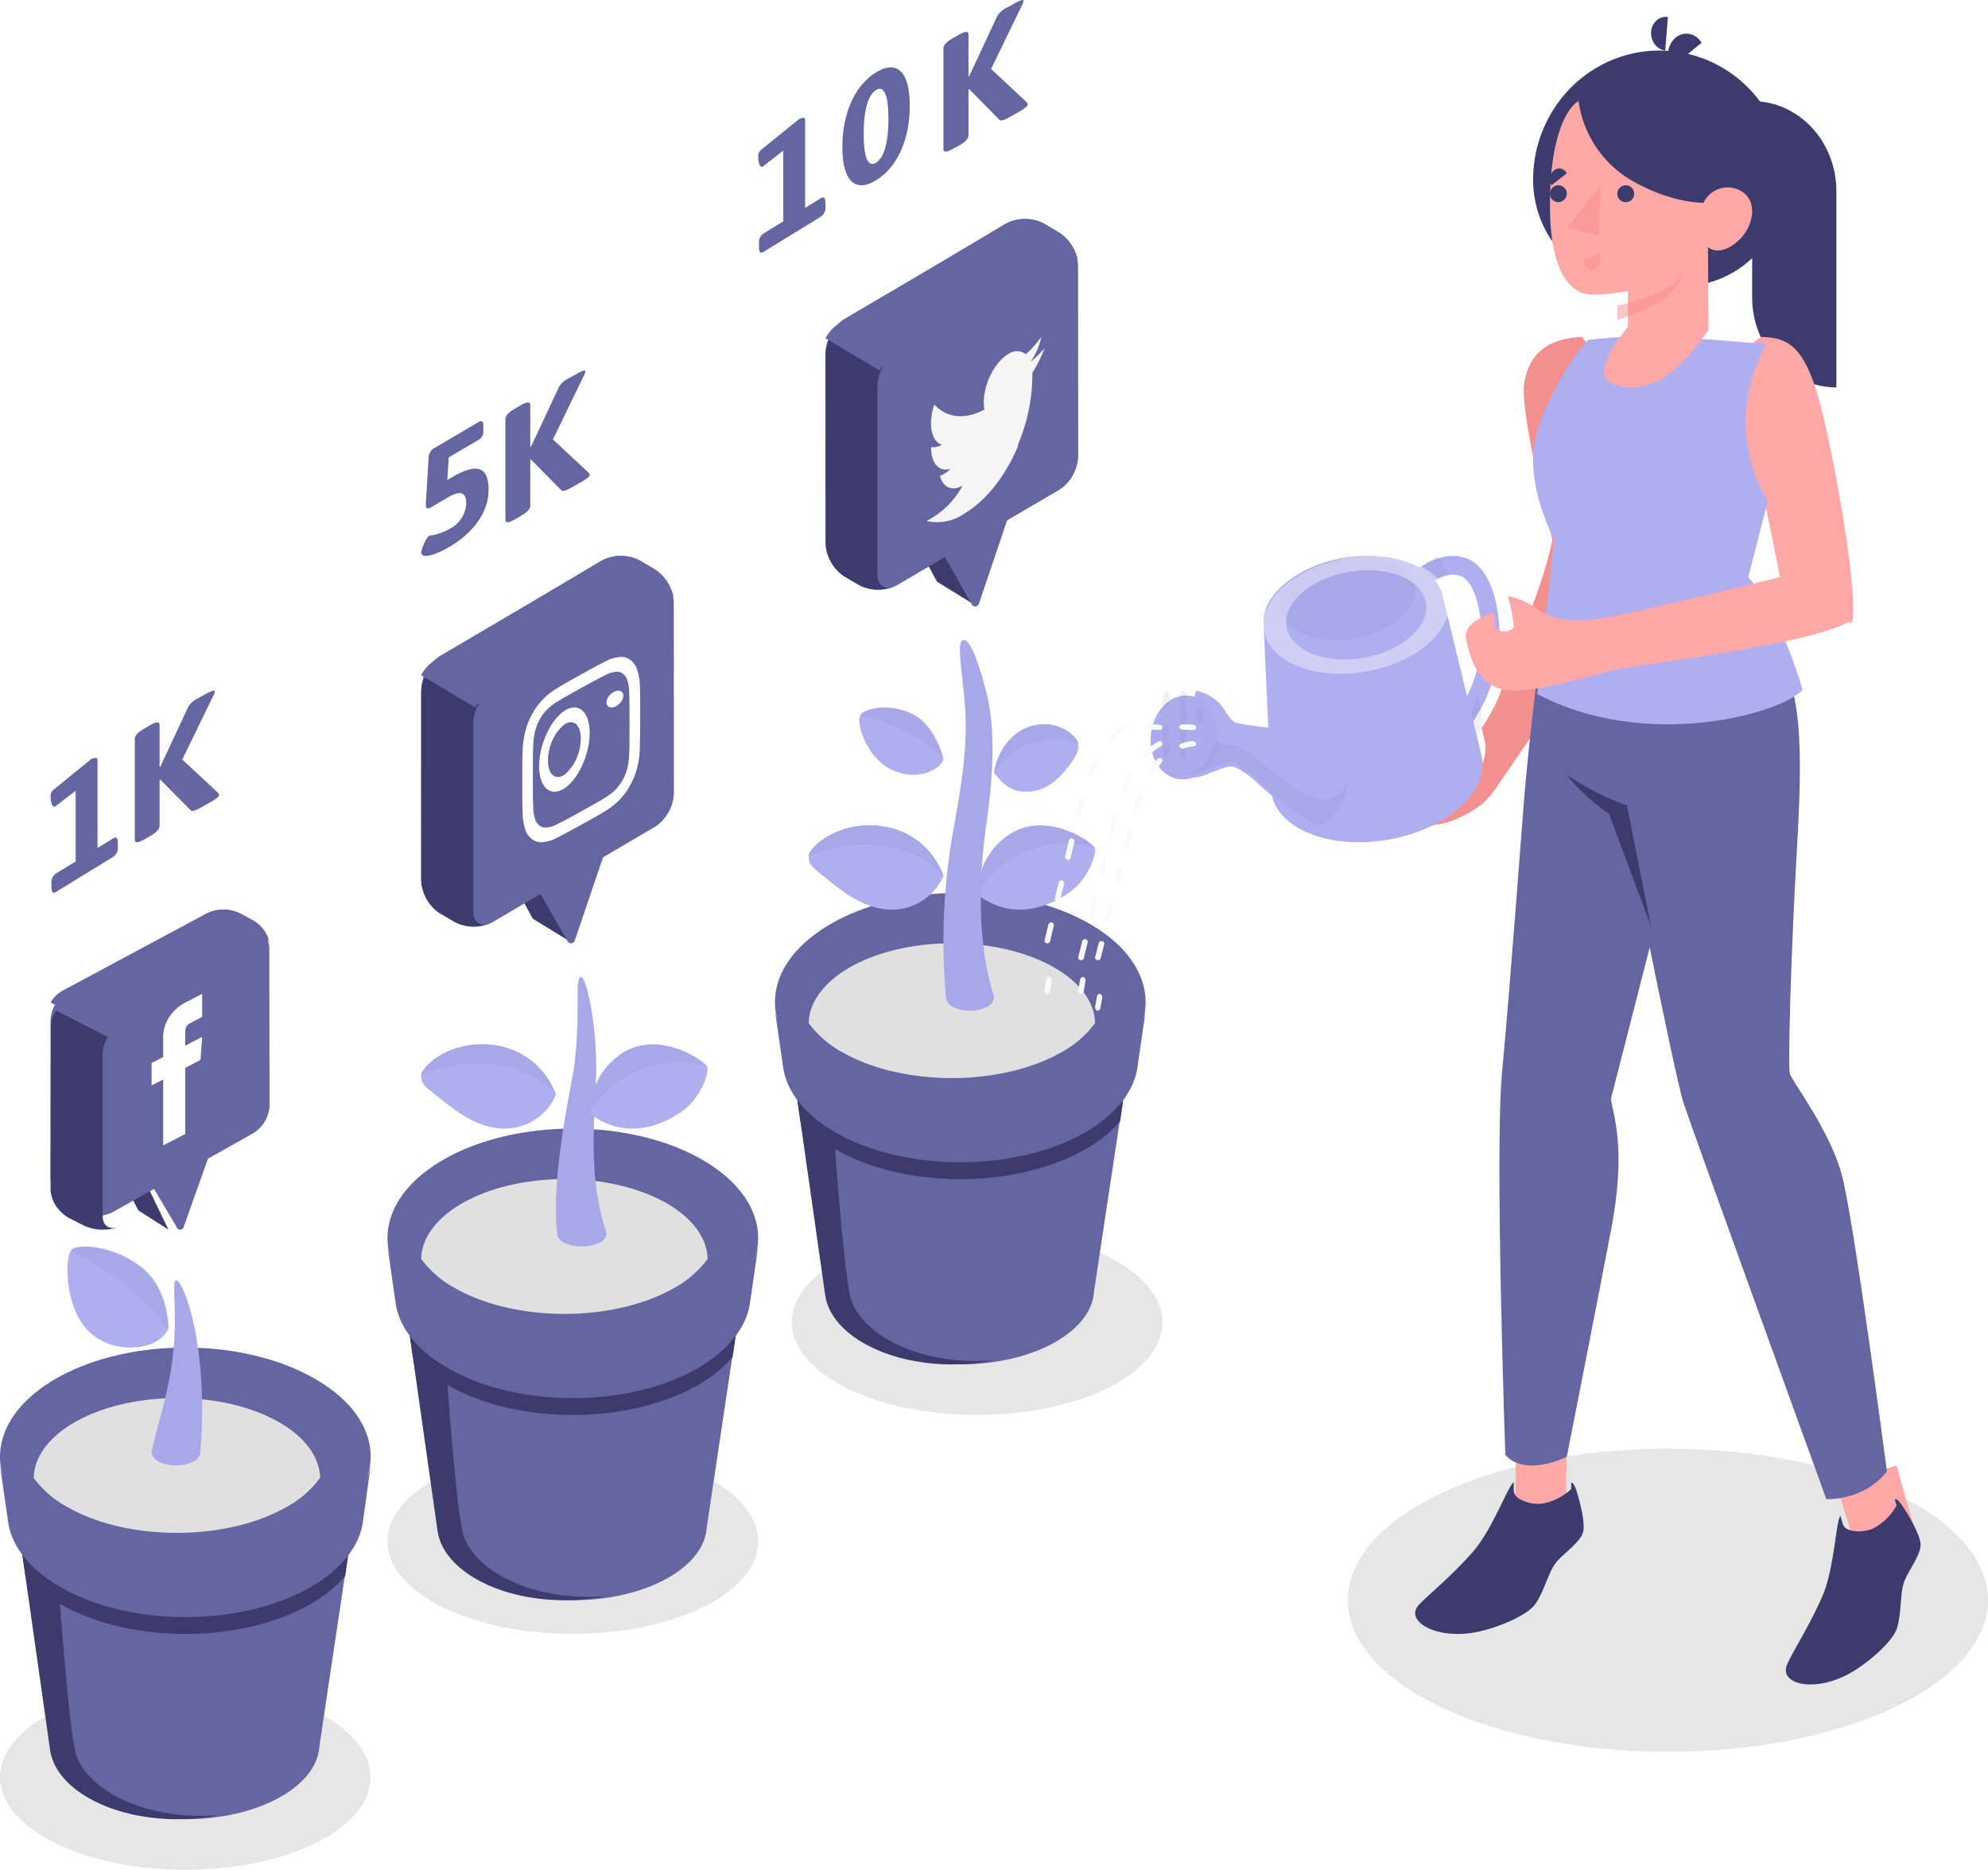 <svg width="118" height="111" fill="none" xmlns="http://www.w3.org/2000/svg"><path fill="#fff" d="M0 0h118v111H0z"/><path d="M99 104c10.493 0 19-4.03 19-9s-8.507-9-19-9-19 4.03-19 9 8.507 9 19 9zM65.779 82.386c-4.298 2.152-11.267 2.152-15.558 0-4.291-2.153-4.298-5.628 0-7.774s11.267-2.152 15.558 0c4.291 2.153 4.298 5.627 0 7.774zM41.779 95.386c-4.298 2.152-11.267 2.152-15.558 0s-4.298-5.624 0-7.773c4.298-2.15 11.267-2.152 15.558 0s4.298 5.627 0 7.773zM18.779 109.386c-4.301 2.152-11.267 2.152-15.558 0-4.291-2.153-4.298-5.628 0-7.774s11.267-2.152 15.558 0c4.291 2.153 4.298 5.64 0 7.774z" fill="#E6E6E6"/><path d="M21 90H1l2.071 13.893c.158 1.017.923 2.011 2.3 2.788 3.113 1.759 8.155 1.759 11.268 0 1.48-.837 2.258-1.923 2.32-3.022L21 90z" fill="#6565A1"/><path d="M18.922 91.716c-4.371 2.579-11.46 2.579-15.83 0A8.059 8.059 0 0 1 1 90l.51 3.571a7.797 7.797 0 0 0 1.948 1.587c4.166 2.456 10.918 2.456 15.084 0a7.778 7.778 0 0 0 1.948-1.593l.51-3.558a8.154 8.154 0 0 1-2.078 1.709z" fill="#3B3B6D"/><path d="M2.974 103.9c.15 1.017.88 2.007 2.192 2.784 2.121 1.262 5.178 1.609 7.834 1.073-4.766.372-8.034-1.764-8.523-3.733-.489-1.97-1.116-11.626-1.116-11.626l.526-2.183L3.739 90H1l1.974 13.9z" fill="#3B3B6D"/><path d="M21.918 87.266a4.3 4.3 0 0 1-.66 1.574 7.368 7.368 0 0 1-2.483 2.257c-4.296 2.537-11.263 2.537-15.558 0A7.367 7.367 0 0 1 .734 88.84a4.348 4.348 0 0 1-.657-1.575c-.383-1.907.667-3.896 3.143-5.36 4.296-2.54 11.262-2.54 15.558 0 2.502 1.464 3.536 3.453 3.14 5.36z" fill="#6565A1"/><path d="M21.356 88.569a7.398 7.398 0 0 1-2.503 2.25c-4.331 2.528-11.356 2.528-15.687 0a7.398 7.398 0 0 1-2.503-2.25A4.306 4.306 0 0 1 0 87l.492 3.421c.226 1.377 1.24 2.718 3.048 3.772 4.128 2.41 10.818 2.41 14.946 0 1.783-1.041 2.796-2.366 3.038-3.723l.025-.176L22 87a4.258 4.258 0 0 1-.644 1.569z" fill="#6565A1"/><path d="M17.365 82.612c-3.515-2.15-9.216-2.15-12.728 0-1.99 1.217-2.852 2.858-2.592 4.444.2 1.216 1.066 2.4 2.592 3.332 3.512 2.15 9.213 2.15 12.728 0 1.523-.932 2.388-2.116 2.589-3.316.263-1.602-.599-3.23-2.589-4.46z" fill="#6565A1"/><path d="M2 87.737a6.087 6.087 0 0 0 2.03 1.748c3.57 2.02 9.366 2.02 12.94 0A6.087 6.087 0 0 0 19 87.737c-.029-1.21-.854-2.412-2.488-3.335-3.32-1.87-8.707-1.87-12.024 0-1.634.923-2.463 2.126-2.488 3.335z" fill="#E0E0E0"/><path d="M10 78.824s.02-2.339-1.606-3.606c-1.626-1.268-3.688-1.42-4.135-1.026-.446.393-.44 3.46 1.028 4.87 1.468 1.41 4.209 1.149 4.713-.238z" fill="#AFAFF0"/><path opacity=".1" d="M10 79c-2.057-3.162-6-4.796-6-4.796.467-.408 2.602-.275 4.326 1.062C9.98 76.546 10 78.883 10 79z" fill="#6565A1"/><path d="M11.9 81.346C11.62 78.01 10.764 76 10.45 76c-.315 0 .19 2.287-.299 5.293-.318 1.952-.954 3.901-1.11 4.706a.48.48 0 0 0-.035.274.74.74 0 0 0 .154.291.772.772 0 0 0 .266.2 2.346 2.346 0 0 0 2.05 0 .778.778 0 0 0 .265-.2.747.747 0 0 0 .152-.291.501.501 0 0 0 0-.12c.14-1.6.143-3.208.006-4.808z" fill="#AFAFF0"/><path opacity=".1" d="M11.9 81.346C11.62 78.01 10.764 76 10.45 76c-.315 0 .19 2.287-.299 5.293-.318 1.952-.954 3.901-1.11 4.706a.48.48 0 0 0-.035.274.74.74 0 0 0 .154.291.772.772 0 0 0 .266.2 2.346 2.346 0 0 0 2.05 0 .778.778 0 0 0 .265-.2.747.747 0 0 0 .152-.291.501.501 0 0 0 0-.12c.14-1.6.143-3.208.006-4.808z" fill="#6565A1"/><path d="m10 73-1.13-2.34.91-2.89V66L7 67.77v1.767l1.195 2.285c.02.035.048.062.082.078L10 73z" fill="#3B3B6D"/><path d="M15.984 56.284a2.026 2.026 0 0 0-.29-.924 2.093 2.093 0 0 0-.688-.696l-.783-.438a2.153 2.153 0 0 0-1.923 0l-8.322 4.69c-.283.175-.52.413-.69.694a2.02 2.02 0 0 0-.288.923v9.374c.02.326.119.643.289.925.17.281.406.52.689.696l.782.437a2.174 2.174 0 0 0 1.924 0l2.46-1.383 1.376 2.319a.204.204 0 0 0 .198.098.208.208 0 0 0 .107-.042.2.2 0 0 0 .067-.091l1.454-4.082 2.676-1.503c.283-.175.52-.414.69-.696.17-.281.268-.598.288-.924l-.016-9.377z" fill="#6565A1"/><path d="M3 70.641c.023.337.135.665.328.956.194.291.462.538.784.72l.89.452A2.724 2.724 0 0 0 7 72.848c-.515.17-.905-.086-.905-.636V62.52c.013-.336.123-.663.32-.95L3.336 60a1.805 1.805 0 0 0-.318.95L3 70.642z" fill="#3B3B6D"/><path d="M16 55.98c-.114-.39-.496-.514-.956-.27l-8.567 4.605a1.892 1.892 0 0 0-.694.685L3 59.508c.166-.28.406-.516.697-.686l8.578-4.602a2.323 2.323 0 0 1 1.978 0l.805.433c.245.15.456.346.617.574.162.228.273.484.325.753z" fill="#6565A1"/><path d="m9.687 68 1.306-.678v-3.929l.91-.474.097-1.365-1.007.523v-.749c0-.31.052-.458.3-.588L12 60.37V59l-.904.47a2.546 2.546 0 0 0-1.066.931c-.25.396-.368.847-.343 1.302v1.05L9 63.104v1.331l.687-.352V68z" fill="#fff"/><path d="M44 77H24l2.068 13.893c.158 1.017.922 2.008 2.3 2.788 3.11 1.759 8.155 1.759 11.264 0 1.484-.837 2.258-1.923 2.32-3.022L44 77z" fill="#6565A1"/><path d="M41.925 78.716c-4.37 2.579-11.46 2.579-15.83 0A8.195 8.195 0 0 1 24 77l.507 3.571a7.876 7.876 0 0 0 1.948 1.587c4.166 2.456 10.917 2.456 15.084 0 .73-.421 1.387-.96 1.948-1.597L44 77.003a8.156 8.156 0 0 1-2.075 1.713z" fill="#3B3B6D"/><path d="M25.974 90.898c.151 1.016.88 2.01 2.193 2.787 2.119 1.262 5.179 1.61 7.833 1.07-4.764.372-8.033-1.765-8.525-3.734-.492-1.969-1.113-11.626-1.113-11.626l.526-2.184L26.74 77H24l1.974 13.898z" fill="#3B3B6D"/><path d="M44.923 74.266a4.297 4.297 0 0 1-.66 1.574 7.367 7.367 0 0 1-2.484 2.257c-4.297 2.537-11.265 2.537-15.561 0a7.367 7.367 0 0 1-2.484-2.257 4.346 4.346 0 0 1-.657-1.575c-.383-1.907.667-3.896 3.144-5.36 4.296-2.54 11.265-2.54 15.561 0 2.474 1.464 3.524 3.453 3.141 5.36z" fill="#6565A1"/><path d="M44.331 75.569a7.392 7.392 0 0 1-2.5 2.25c-4.326 2.528-11.342 2.528-15.668 0a7.391 7.391 0 0 1-2.5-2.25A4.31 4.31 0 0 1 23 74l.492 3.421c.225 1.377 1.237 2.718 3.043 3.772 4.124 2.41 10.806 2.41 14.93 0 1.78-1.041 2.793-2.366 3.034-3.723l.025-.176L45 74a4.26 4.26 0 0 1-.669 1.569z" fill="#6565A1"/><path d="M40.365 69.614c-3.516-2.152-9.216-2.152-12.728 0-1.99 1.219-2.852 2.863-2.592 4.45.2 1.22 1.066 2.405 2.592 3.322 3.512 2.152 9.212 2.152 12.728 0 1.523-.933 2.388-2.12 2.589-3.321.263-1.588-.599-3.232-2.589-4.45z" fill="#6565A1"/><path d="M25 74.738a6.13 6.13 0 0 0 2.033 1.748c3.571 2.019 9.366 2.019 12.94 0A6.139 6.139 0 0 0 42 74.738c-.026-1.208-.854-2.41-2.485-3.336-3.323-1.87-8.707-1.87-12.024 0-1.634.925-2.462 2.115-2.491 3.336z" fill="#E0E0E0"/><path d="M35.984 73.148c-1.201-3.643-.595-7.336-.595-9.906 0-2.326-.553-5.273-.918-5.242-.365.032 0 2.257-.387 5.295-.16 1.223-1.418 6.54-1 10.032.028.098.08.19.152.268a.773.773 0 0 0 .267.186c.32.144.675.219 1.035.219.36 0 .714-.075 1.035-.219a.783.783 0 0 0 .266-.186.673.673 0 0 0 .152-.268.34.34 0 0 0-.007-.179z" fill="#AFAFF0"/><path opacity=".1" d="M35.984 73.148c-1.201-3.643-.595-7.336-.595-9.906 0-2.326-.553-5.273-.918-5.242-.365.032 0 2.257-.387 5.295-.16 1.223-1.418 6.54-1 10.032.028.098.08.19.152.268a.773.773 0 0 0 .267.186c.32.144.675.219 1.035.219.36 0 .714-.075 1.035-.219a.783.783 0 0 0 .266-.186.673.673 0 0 0 .152-.268.34.34 0 0 0-.007-.179z" fill="#6565A1"/><path d="M35 66.11c.01-.723.192-1.432.53-2.059a4.145 4.145 0 0 1 1.403-1.526c2.2-1.433 4.935.484 5.05.824.117.34-.392 1.817-1.442 2.582-1.05.765-3.286 1.873-5.541.179z" fill="#AFAFF0"/><path opacity=".1" d="M42 63.314a6.142 6.142 0 0 0-3.924.164A6.376 6.376 0 0 0 35 66c.01-.704.193-1.393.532-2.004a4.09 4.09 0 0 1 1.405-1.486c2.206-1.392 4.947.47 5.063.804z" fill="#6565A1"/><path d="M33 64.993a4.55 4.55 0 0 0-1.35-1.928 4.485 4.485 0 0 0-2.124-.985c-2.714-.465-4.516 1.23-4.526 1.769-.01.538.253.673 1.266 1.477 1.012.803 2.461 1.887 4.17 1.638a3.277 3.277 0 0 0 1.537-.647A3.323 3.323 0 0 0 33 64.993z" fill="#AFAFF0"/><path opacity=".15" d="M33 65a4.563 4.563 0 0 0-1.35-1.932 4.48 4.48 0 0 0-2.124-.988c-2.714-.466-4.516 1.234-4.526 1.773 1.142-.731 5.602-1.574 8 1.147z" fill="#6565A1"/><path d="M33 65c-2.4-2.721-6.863-1.878-8-1.143 0-.543 1.817-2.243 4.533-1.777.78.136 1.512.477 2.12.99A4.561 4.561 0 0 1 33 65z" fill="#AFAFF0"/><path opacity=".1" d="M33 65c-2.4-2.721-6.863-1.878-8-1.143 0-.543 1.817-2.243 4.533-1.777.78.136 1.512.477 2.12.99A4.561 4.561 0 0 1 33 65z" fill="#6565A1"/><path d="m34 56-1.503-3.007 1.21-3.718V47L30 49.275v2.275l1.593 2.935c.026.044.064.08.11.102L34 56z" fill="#3B3B6D"/><path d="M39.994 35.77a2.543 2.543 0 0 0-.324-1.118 2.488 2.488 0 0 0-.786-.848l-.907-.531a2.394 2.394 0 0 0-2.218 0l-9.646 5.668a2.483 2.483 0 0 0-.788.847 2.536 2.536 0 0 0-.325 1.12V52.25c.02.394.132.777.325 1.118.194.342.463.632.788.848l.903.53a2.423 2.423 0 0 0 2.222 0l2.842-1.674 1.608 2.805a.237.237 0 0 0 .228.12.233.233 0 0 0 .2-.163l1.678-4.937 3.097-1.822a2.48 2.48 0 0 0 .786-.848c.193-.341.303-.724.323-1.118l-.006-11.34z" fill="#6565A1"/><path d="M25 52.275c.02.388.13.766.322 1.102.19.337.457.623.777.835l.893.523a2.433 2.433 0 0 0 2.008.09c-.518.197-.912-.1-.912-.736V42.91c.013-.387.122-.765.318-1.098L25.32 40c-.197.332-.306.71-.318 1.098L25 52.275z" fill="#3B3B6D"/><path d="M40 35.54c-.135-.503-.574-.66-1.102-.343l-9.894 5.92c-.337.217-.613.521-.802.883L25 40.085c.188-.362.465-.666.802-.883l9.894-5.92a2.45 2.45 0 0 1 2.279 0l.93.554c.284.193.527.443.715.736.189.292.318.622.38.967z" fill="#6565A1"/><path d="M34.498 40.843c.935-.515 1.048-.574 1.414-.754.198-.114.42-.185.65-.207a.572.572 0 0 1 .404.112.704.704 0 0 1 .26.37c.083.247.123.505.12.764.017.462.02.6.02 1.792 0 1.193 0 1.338-.02 1.816a3.817 3.817 0 0 1-.12.898 2.6 2.6 0 0 1-.26.656c-.108.202-.244.39-.404.557-.19.198-.41.37-.65.511-.366.226-.48.292-1.414.81-.934.517-1.044.573-1.413.753-.199.115-.42.185-.65.207a.572.572 0 0 1-.405-.111.744.744 0 0 1-.26-.37 2.3 2.3 0 0 1-.12-.761c-.017-.462-.02-.603-.02-1.796s0-1.338.02-1.816c.005-.303.045-.604.12-.898a2.95 2.95 0 0 1 .26-.655 2.55 2.55 0 0 1 .404-.558c.191-.198.41-.37.65-.51.37-.227.48-.293 1.414-.81zm0-.803c-.951.524-1.068.596-1.44.822a3.94 3.94 0 0 0-1.473 1.537c-.178.32-.314.66-.404 1.013-.097.386-.151.78-.16 1.177-.018.485-.021.655-.021 1.851 0 1.197 0 1.364.02 1.833.003.333.057.664.161.983.07.224.212.422.404.567a.904.904 0 0 0 .62.173c.3-.028.59-.117.852-.262.373-.187.49-.246 1.441-.77.952-.524 1.072-.6 1.445-.826.313-.188.599-.417.849-.678.246-.258.454-.547.62-.859.177-.32.313-.66.403-1.013.1-.385.154-.78.165-1.176 0-.485.02-.64.02-1.852 0-1.213 0-1.364-.02-1.832a3.154 3.154 0 0 0-.165-.983 1.133 1.133 0 0 0-.404-.57.904.904 0 0 0-.62-.171c-.299.026-.588.114-.848.259-.373.187-.493.246-1.445.773" fill="#fff"/><path d="M33.5 42.2c-.829.548-1.5 2.027-1.5 3.285 0 1.259.671 1.857 1.5 1.315s1.5-2.024 1.5-3.286-.671-1.854-1.5-1.315zm0 3.795c-.537.355-.974-.023-.974-.848.005-.42.096-.831.266-1.203.169-.372.411-.692.708-.936.537-.358.974.02.974.844-.006.42-.097.832-.266 1.204-.17.372-.412.694-.708.939zM37 41.3a.628.628 0 0 1-.136.37 1.014 1.014 0 0 1-.364.288c-.276.11-.5 0-.5-.26a.63.63 0 0 1 .137-.368c.087-.114.211-.212.363-.287.276-.112.5 0 .5.258z" fill="#fff"/><path d="M67 63H47l2.066 13.899c.158 1.016.922 2.007 2.298 2.783 3.107 1.757 8.149 1.757 11.256 0 1.482-.836 2.256-1.922 2.317-3.017L67 63z" fill="#6565A1"/><path d="M64.925 64.716c-4.37 2.579-11.46 2.579-15.83 0A8.195 8.195 0 0 1 47 63l.51 3.568a7.802 7.802 0 0 0 1.948 1.59c4.166 2.456 10.918 2.456 15.084 0a7.798 7.798 0 0 0 1.948-1.597l.51-3.558a8.156 8.156 0 0 1-2.075 1.713z" fill="#3B3B6D"/><path d="M48.982 76.898c.15 1.016.879 2.007 2.191 2.787 2.117 1.262 5.172 1.61 7.827 1.07-4.76.372-8.03-1.765-8.518-3.734-.489-1.969-1.116-11.626-1.116-11.626l.529-2.184-.15-.211H47l1.982 13.898z" fill="#3B3B6D"/><path d="M67.923 60.266a4.298 4.298 0 0 1-.66 1.574 7.369 7.369 0 0 1-2.484 2.257c-4.296 2.537-11.265 2.537-15.561 0a7.367 7.367 0 0 1-2.484-2.257 4.346 4.346 0 0 1-.657-1.575c-.383-1.907.667-3.896 3.144-5.36 4.297-2.54 11.265-2.54 15.561 0 2.474 1.464 3.524 3.453 3.141 5.36z" fill="#6565A1"/><path d="M67.332 61.569a7.392 7.392 0 0 1-2.501 2.25c-4.326 2.528-11.342 2.528-15.668 0a7.391 7.391 0 0 1-2.5-2.25A4.31 4.31 0 0 1 46 60l.492 3.421c.225 1.377 1.237 2.718 3.043 3.773 4.124 2.408 10.806 2.408 14.93 0 1.78-1.042 2.793-2.367 3.034-3.724l.025-.176L68 60a4.26 4.26 0 0 1-.668 1.569z" fill="#6565A1"/><path d="M63.365 55.612c-3.516-2.15-9.215-2.15-12.728 0-1.99 1.217-2.852 2.858-2.592 4.444.2 1.217 1.066 2.4 2.592 3.332 3.513 2.15 9.212 2.15 12.728 0 1.523-.932 2.388-2.115 2.589-3.316.263-1.602-.599-3.243-2.589-4.46z" fill="#6565A1"/><path d="M48 60.737a6.086 6.086 0 0 0 2.03 1.748c3.57 2.02 9.366 2.02 12.94 0A6.086 6.086 0 0 0 65 60.737c-.025-1.21-.854-2.412-2.488-3.335-3.32-1.87-8.704-1.87-12.024 0-1.634.935-2.462 2.129-2.488 3.335z" fill="#E0E0E0"/><path d="M58 53.106c.01-.723.192-1.43.53-2.056a4.138 4.138 0 0 1 1.405-1.524c2.19-1.433 4.933.48 5.049.822.116.343-.391 1.816-1.44 2.578-1.049.762-3.287 1.886-5.544.18z" fill="#AFAFF0"/><path opacity=".1" d="M65 50.315a6.121 6.121 0 0 0-3.923.16A6.37 6.37 0 0 0 58 53a4.262 4.262 0 0 1 .53-2.009 4.083 4.083 0 0 1 1.406-1.488c2.203-1.378 4.945.477 5.064.812z" fill="#6565A1"/><path d="M58.99 59.128c-1.17-3.728-.752-8.068-.428-10.332.574-4.023.348-6.238 0-7.617-.55-2.183-1.045-3.276-1.393-3.172-.348.104-.157 1.232.062 3.344.279 2.667-.125 4.996-.633 7.857a37.412 37.412 0 0 0-.44 10.104c.028.101.08.195.15.275a.75.75 0 0 0 .262.19 2.355 2.355 0 0 0 2.009 0c.1-.046.189-.11.26-.19a.69.69 0 0 0 .147-.275.367.367 0 0 0 .004-.184z" fill="#AFAFF0"/><path opacity=".1" d="M58.99 59.128c-1.17-3.728-.752-8.068-.428-10.332.574-4.023.348-6.238 0-7.617-.55-2.183-1.045-3.276-1.393-3.172-.348.104-.157 1.232.062 3.344.279 2.667-.125 4.996-.633 7.857a37.412 37.412 0 0 0-.44 10.104c.028.101.08.195.15.275a.75.75 0 0 0 .262.19 2.355 2.355 0 0 0 2.009 0c.1-.046.189-.11.26-.19a.69.69 0 0 0 .147-.275.367.367 0 0 0 .004-.184z" fill="#6565A1"/><path d="M56 51.995a4.55 4.55 0 0 0-1.348-1.93 4.477 4.477 0 0 0-2.123-.985C49.815 48.615 48 50.31 48 50.85s.252.654 1.265 1.476c1.012.82 2.458 1.89 4.166 1.636a3.28 3.28 0 0 0 1.538-.645c.45-.344.805-.8 1.031-1.322z" fill="#AFAFF0"/><path opacity=".15" d="M56 52a4.559 4.559 0 0 0-1.348-1.933 4.474 4.474 0 0 0-2.123-.987C49.815 48.615 48 50.312 48 50.853c1.145-.73 5.603-1.563 8 1.147z" fill="#6565A1"/><path d="M56 52c-2.398-2.724-6.858-1.878-8-1.144 0-.544 1.812-2.242 4.53-1.776.782.135 1.514.475 2.123.988A4.558 4.558 0 0 1 56 52z" fill="#AFAFF0"/><path opacity=".1" d="M56 52c-2.398-2.724-6.858-1.878-8-1.144 0-.544 1.812-2.242 4.53-1.776.782.135 1.514.475 2.123.988A4.558 4.558 0 0 1 56 52z" fill="#6565A1"/><path d="M59 45.816a3.922 3.922 0 0 1 .7-1.643c.346-.46.784-.8 1.269-.982 1.684-.64 2.97.5 3.018.919.049.418-.017.68-.595 1.43-.578.751-1.377 1.477-2.483 1.46-.372.01-.74-.092-1.073-.298a2.499 2.499 0 0 1-.836-.886z" fill="#AFAFF0"/><path opacity=".15" d="M59 46a4.32 4.32 0 0 1 .702-1.75c.347-.49.786-.852 1.272-1.047 1.689-.682 2.977.534 3.026.98-.787-.496-3.694-.705-5 1.817z" fill="#6565A1"/><path d="M59 46c1.306-2.516 4.213-2.304 5-1.818-.049-.452-1.337-1.658-3.029-.98-.487.196-.925.558-1.272 1.05A4.3 4.3 0 0 0 59 46z" fill="#AFAFF0"/><path opacity=".1" d="M59 46c1.306-2.516 4.213-2.304 5-1.818-.049-.452-1.337-1.658-3.029-.98-.487.196-.925.558-1.272 1.05A4.3 4.3 0 0 0 59 46z" fill="#6565A1"/><path d="M56 45.075s-.431-1.975-1.819-2.676c-1.387-.7-2.887-.352-3.129.078s.363 2.415 1.727 3.144c1.686.9 3.1-.018 3.221-.546z" fill="#AFAFF0"/><path opacity=".1" d="M56 45c-1.984-2.056-5-2.532-5-2.532.245-.421 1.73-.767 3.162-.068 1.37.66 1.814 2.508 1.838 2.6z" fill="#6565A1"/><path d="m58 36-1.507-3.01 1.212-3.717V27L54 29.273v2.277l1.591 2.933c.026.045.064.081.11.103L58 36z" fill="#3B3B6D"/><path d="M63.99 15.765a2.53 2.53 0 0 0-.325-1.116 2.479 2.479 0 0 0-.788-.844l-.904-.532a2.402 2.402 0 0 0-2.224 0l-9.639 5.67a2.482 2.482 0 0 0-.785.845c-.193.341-.304.723-.325 1.116v11.35c.02.393.132.775.325 1.115.193.34.462.63.785.845l.905.532a2.421 2.421 0 0 0 2.223 0l2.848-1.675 1.593 2.808a.238.238 0 0 0 .228.12.235.235 0 0 0 .2-.164l1.67-4.945 3.11-1.818c.324-.215.594-.505.787-.846.193-.34.305-.723.326-1.117l-.01-11.344z" fill="#6565A1"/><path d="M49.012 32.28c.02.386.13.762.32 1.098.19.335.455.62.774.832l.89.524a2.415 2.415 0 0 0 2.004.09c-.514.2-.919-.096-.919-.732V22.91c.01-.386.115-.764.306-1.098L49.307 20A2.328 2.328 0 0 0 49 21.098l.012 11.181z" fill="#3B3B6D"/><path d="M64 15.529c-.134-.502-.574-.66-1.1-.33l-9.878 5.919a2.352 2.352 0 0 0-.803.882L49 20.084c.19-.36.467-.664.803-.882l9.879-5.92a2.452 2.452 0 0 1 2.282 0l.93.556c.285.19.53.438.72.729.19.29.32.617.386.962z" fill="#6565A1"/><path d="M60.402 26.439c.587-1.355.886-2.825.877-4.31.288-.459.53-.948.721-1.459a5.23 5.23 0 0 1-.83.809c.31-.442.526-.946.636-1.479-.265.38-.573.725-.918 1.029a.855.855 0 0 0-1.052 0c-.93.555-1.614 2.162-1.404 3.286-1.201.635-2.263.477-2.974-.302-.379 1.12-.197 2.182.444 2.39a.998.998 0 0 1-.635.14c-.016.934.46 1.51 1.156 1.286-.18.186-.396.33-.635.424.184.68.715.936 1.347.575a5.05 5.05 0 0 1-2.135 2.1c.38.088.772.095 1.154.022a2.825 2.825 0 0 0 1.07-.45c1.427-.85 2.523-2.389 3.222-4.058" fill="#F5F5F5"/><path d="M5.788 45.077v5.265l.94-.577c.186-.112.265-.022.265.312v.159a.66.66 0 0 1-.045.354.614.614 0 0 1-.22.27L3.32 52.953c-.185.112-.264.022-.264-.312v-.159a.66.66 0 0 1 .044-.353.614.614 0 0 1 .22-.27l1.172-.72v-4.196l-1.199.92c-.226.14-.293-.353-.293-.624a.546.546 0 0 1 .07-.23.509.509 0 0 1 .162-.172l2.187-1.777c.149-.072.369-.096.369.016zM12.75 41.04a.58.58 0 0 1-.077.24l-1.854 3.81 2.104 1.957a.21.21 0 0 1 .077.152c0 .084-.163.234-.538.443l-.557.311c-.28.156-.5.243-.587.15l-1.806-1.826-.039.031v2.71c0 .197-.173.396-.576.624l-.32.187c-.404.227-.577.22-.577.024v-5.98c0-.197.173-.396.577-.624l.32-.19c.403-.227.576-.221.576-.025v2.492h.039l1.662-3.567c.136-.22.337-.395.577-.501l.451-.256c.385-.208.548-.243.548-.162zM28.69 25.34v.243a.536.536 0 0 1-.265.517l-1.788 1.053-.088 1.342.23-.136c1.336-.785 2.221-.839 2.221.713 0 1.553-1.195 2.726-2.265 3.358-1 .601-1.735.73-1.735.37 0-.163.274-.876.478-.993.438-.064.861-.21 1.248-.43a1.76 1.76 0 0 0 .667-.615c.166-.26.263-.56.28-.871 0-.632-.295-.83-1.107-.35l-.964.566c-.257.154-.328.085-.328-.168l.168-2.777a.66.66 0 0 1 .104-.345.64.64 0 0 1 .268-.235l2.61-1.538c.187-.108.266-.02.266.295zM34.74 22.042a.612.612 0 0 1-.076.24l-1.845 3.805 2.104 1.958a.201.201 0 0 1 .077.153c0 .084-.163.23-.538.442l-.558.311c-.278.156-.5.243-.586.153l-1.806-1.828-.039.031v2.71c0 .195-.173.395-.576.622l-.32.19c-.404.227-.577.22-.577.025v-5.978c0-.196.173-.396.577-.623l.32-.19c.403-.224.576-.221.576-.025v2.491h.039l1.672-3.571c.135-.22.337-.395.576-.502l.452-.252c.378-.211.529-.246.529-.162zM47.788 7.076v5.266l.94-.577c.186-.116.265-.022.265.312v.159a.66.66 0 0 1-.045.353.615.615 0 0 1-.22.27l-3.411 2.095c-.185.112-.264.022-.264-.312v-.155a.66.66 0 0 1 .044-.354.613.613 0 0 1 .22-.27l1.172-.72v-4.2l-1.196.936c-.228.14-.293-.353-.293-.624a.55.55 0 0 1 .07-.23.513.513 0 0 1 .159-.172l2.19-1.774c.158-.094.369-.115.369-.003zM54 6.275c0 2.014-.751 3.664-2 4.428-1.249.764-2 .036-2-1.978s.751-3.664 2-4.428c1.249-.764 2-.036 2 1.978zM51.266 7.95c0 1.423.261 2 .734 1.707.473-.293.734-1.194.734-2.605s-.261-2-.734-1.707c-.473.293-.734 1.182-.734 2.605zM60.751.043a.613.613 0 0 1-.077.24l-1.848 3.81 2.097 1.961a.204.204 0 0 1 .077.153c0 .084-.163.23-.536.443l-.556.312c-.278.156-.498.243-.584.153l-1.801-1.83-.038.03v2.713c0 .197-.173.396-.575.624l-.335.178c-.403.224-.575.221-.575.025V2.88c0-.196.172-.396.575-.624l.335-.19c.402-.227.575-.221.575-.025v2.495h.038L59.19.959a1.29 1.29 0 0 1 .574-.502l.45-.252c.374-.212.537-.247.537-.162z" fill="#6565A1"/><path d="M97 32.23c.036 1.697-1.18 3.478-2.852 6.507-1.167 2.116-2.322 3.618-3.83 5.819-.372.542-.642.962-1.367 1.997a5.3 5.3 0 0 1-.999 1.191 6.622 6.622 0 0 1-1.662.94c-.753.301-1.57.39-2.368.255a2.892 2.892 0 0 1-.922-.314 8.7 8.7 0 0 0 3.717-1.655c1.201-.978 1.644-2.107 1.386-3.104l-.166-.662.052-.069c.015-.025.04-.056.067-.094l.13-.191c.043-.063.089-.138.138-.22l.157-.272a9.886 9.886 0 0 0 1.026-2.744c.036-.175.067-.357.092-.548.245-.562.494-1.135.743-1.675a26.598 26.598 0 0 0 1.806-5.33s-1.984-7.609-1.67-9.361c.39-2.195 2.002-2.615 3.422-2.7l.654.793c.719 2.283 2.328 5.951 2.445 11.438z" fill="#F28F8F"/><path d="m87.325 43-.822-.706a8.37 8.37 0 0 0 1.303-3.108c.412-1.99-.146-4.589-1.065-4.97-.976-.4-2.026.544-2.038.553L84 33.935c.062-.06 1.54-1.412 3.126-.756 1.718.71 2.154 4.114 1.715 6.247A9.415 9.415 0 0 1 87.325 43z" fill="#AFAFF0"/><path opacity=".1" d="M87.705 41c-.17.778-.408 1.512-.705 2.18l.61.82c.144-.311.275-.639.39-.98-.075-.57-.18-1.268-.295-2.02zM85.312 33a4.195 4.195 0 0 0-1.312.945L84.744 35A2.97 2.97 0 0 1 86 34.21a4.473 4.473 0 0 0-.688-1.21z" fill="#6565A1"/><path d="m87.929 44.82-2.312-9.499c-.183-.757-.804-1.428-1.855-1.86-2.256-.937-5.625-.4-7.523 1.205-.875.74-1.276 1.575-1.236 2.355l.436 9.78c.043 1.075.8 2.06 2.237 2.657 2.658 1.104 6.624.468 8.856-1.418 1.211-1.003 1.656-2.179 1.397-3.22z" fill="#AFAFF0"/><path opacity=".1" d="M83.063 36.755c-1.42 1.192-3.94 1.607-5.635.897-1.695-.71-1.91-2.228-.49-3.417 1.42-1.19 3.942-1.588 5.635-.894 1.692.694 1.91 2.228.49 3.414z" fill="#6565A1"/><path opacity=".2" d="M78 49c.386-.501.645-1.162.737-1.883A4.556 4.556 0 0 0 78.51 45s.717 1.248.416 2.499C78.626 48.749 78 49 78 49z" fill="#6565A1"/><path opacity=".4" d="M84.034 33.48c-2.324-.975-5.792-.417-7.746 1.253-1.954 1.67-1.649 3.813.674 4.788 2.323.974 5.796.416 7.75-1.254 1.954-1.67 1.651-3.813-.678-4.788zm-.35 4.354c-1.477 1.264-4.096 1.704-5.86.95-1.762-.752-1.985-2.36-.508-3.621 1.476-1.261 4.099-1.684 5.858-.948 1.76.736 1.986 2.362.51 3.62z" fill="#fff"/><path d="M78.91 44.111s-.546-.423-3.085-.83c-.773-.123-1.966-.244-2.408-.366-.442-.121-.606-.68-1-1.12A2.677 2.677 0 0 0 70.984 41L70 46.112c.574.13 1.174.068 1.71-.174.953-.371 1.31-.532 1.668-.361.388.204.75.455 1.077.749 1.022.94 2.46 2.132 3.84 2.674 1.788-.578 2.444-3.676.616-4.889z" fill="#AFAFF0"/><path d="M72.285 44.037c.176-1.37-.57-2.595-1.665-2.738-1.095-.143-2.126.852-2.302 2.221-.175 1.37.57 2.596 1.665 2.738 1.096.143 2.126-.851 2.302-2.22z" fill="#AFAFF0"/><path opacity=".1" d="M80 46.039c0 1.283-.657 2.593-1.696 2.961-1.383-.583-2.826-1.866-3.851-2.873a5.337 5.337 0 0 0-1.081-.809c-.362-.184-.717 0-1.673.389A2.63 2.63 0 0 1 70 45.9c.274.043.554.008.811-.1a1.6 1.6 0 0 0 .658-.522A3.32 3.32 0 0 0 72.126 44c.306.112.622.188.943.226.878.142 1.61.901 2.63 1.69 1.018.787 2.142 1.713 3.128 1.505.315-.045.606-.208.82-.461.215-.253.34-.58.353-.921z" fill="#6565A1"/><path opacity=".05" d="M72.285 44.037c.176-1.37-.57-2.595-1.665-2.738-1.095-.143-2.126.852-2.302 2.221-.175 1.37.57 2.596 1.665 2.738 1.096.143 2.126-.851 2.302-2.22z" fill="#6565A1"/><g opacity=".1" fill="#6565A1"><path d="M70.33 41.884a.93.93 0 0 0 .088-.339 1.082 1.082 0 0 0-.034-.366.32.32 0 0 0-.054-.12.144.144 0 0 0-.081-.057.108.108 0 0 0-.088.021.225.225 0 0 0-.07.093.932.932 0 0 0-.088.339c-.01.125.002.252.034.366.011.048.03.089.054.12.024.03.052.05.082.057.03.006.06-.001.087-.021a.224.224 0 0 0 .07-.093z"/><path d="M70.33 42.88a.927.927 0 0 0 .086-.338c.01-.124-.002-.25-.034-.364a.317.317 0 0 0-.053-.119.143.143 0 0 0-.081-.057.107.107 0 0 0-.088.021.225.225 0 0 0-.068.093.923.923 0 0 0-.089.337c-.01.125.002.251.034.365.01.048.029.09.053.122a.144.144 0 0 0 .082.058c.03.006.06-.001.088-.022a.227.227 0 0 0 .07-.096z"/><path d="M70.33 43.886a.946.946 0 0 0 .086-.34 1.087 1.087 0 0 0-.034-.367.317.317 0 0 0-.053-.12.143.143 0 0 0-.081-.057.107.107 0 0 0-.088.021.224.224 0 0 0-.068.093.926.926 0 0 0-.089.338c-.01.125.002.251.034.365.011.047.03.089.053.12a.146.146 0 0 0 .082.058c.03.007.06 0 .088-.02a.222.222 0 0 0 .07-.091z"/><path d="M70.33 44.886a.961.961 0 0 0 .085-.341 1.103 1.103 0 0 0-.033-.366.317.317 0 0 0-.053-.12.143.143 0 0 0-.081-.057.107.107 0 0 0-.088.021.224.224 0 0 0-.068.093.926.926 0 0 0-.089.338c-.01.125.002.251.034.365.011.047.03.089.053.12a.146.146 0 0 0 .082.058c.03.007.06 0 .088-.02a.222.222 0 0 0 .07-.091zM71.33 42.886a.95.95 0 0 0 .085-.34 1.092 1.092 0 0 0-.033-.365.325.325 0 0 0-.054-.12.146.146 0 0 0-.081-.058.107.107 0 0 0-.088.02.222.222 0 0 0-.07.091.95.95 0 0 0-.086.34c-.01.124.002.25.034.365.011.047.03.089.053.12a.146.146 0 0 0 .082.058c.03.007.06 0 .088-.02a.221.221 0 0 0 .07-.091zM69.329 41.885a.928.928 0 0 0 .088-.338 1.077 1.077 0 0 0-.033-.366.326.326 0 0 0-.054-.12.147.147 0 0 0-.081-.058.107.107 0 0 0-.088.02.223.223 0 0 0-.07.091.917.917 0 0 0-.088.339c-.01.125.003.252.036.365.01.048.029.09.052.12a.145.145 0 0 0 .081.06c.03.006.06 0 .088-.02a.222.222 0 0 0 .069-.093z"/><path d="M70.33 43.886a.93.93 0 0 0 .088-.339 1.08 1.08 0 0 0-.034-.366.324.324 0 0 0-.053-.12.146.146 0 0 0-.082-.058.107.107 0 0 0-.087.02.222.222 0 0 0-.07.091.928.928 0 0 0-.089.339c-.01.125.002.252.034.366.011.047.03.089.053.12a.146.146 0 0 0 .082.058c.03.007.06 0 .088-.02a.222.222 0 0 0 .07-.091zM69.33 43.886a.952.952 0 0 0 .085-.34 1.092 1.092 0 0 0-.033-.365.324.324 0 0 0-.054-.12.146.146 0 0 0-.081-.058.107.107 0 0 0-.088.02.222.222 0 0 0-.07.091.95.95 0 0 0-.086.34c-.01.124.002.25.034.365.011.047.03.089.053.12a.146.146 0 0 0 .082.058c.03.007.06 0 .088-.02a.221.221 0 0 0 .07-.091z"/><path d="M70.33 44.886a.96.96 0 0 0 .085-.341 1.101 1.101 0 0 0-.033-.367.32.32 0 0 0-.054-.119.145.145 0 0 0-.082-.057.108.108 0 0 0-.087.021.224.224 0 0 0-.07.093.946.946 0 0 0-.086.339c-.01.124.002.25.034.364.011.047.03.089.053.12a.146.146 0 0 0 .082.058c.03.007.06 0 .088-.02a.221.221 0 0 0 .07-.091zM69.33 44.886a.94.94 0 0 0 .088-.34 1.088 1.088 0 0 0-.034-.368.32.32 0 0 0-.054-.119.145.145 0 0 0-.081-.057.108.108 0 0 0-.088.021.224.224 0 0 0-.07.093.926.926 0 0 0-.088.338c-.01.124.002.251.034.365.011.047.03.089.053.12a.146.146 0 0 0 .082.058c.03.007.06 0 .088-.02a.222.222 0 0 0 .07-.091z"/></g><path d="M68.766 43.342a4.79 4.79 0 0 0-.564-.023.246.246 0 0 1-.137-.05.164.164 0 0 1-.065-.109.13.13 0 0 1 .014-.06.157.157 0 0 1 .041-.052.205.205 0 0 1 .064-.035.237.237 0 0 1 .075-.012 5.09 5.09 0 0 1 .62.025.241.241 0 0 1 .074.016.2.2 0 0 1 .062.038c.017.016.03.034.04.053a.13.13 0 0 1-.01.122.167.167 0 0 1-.047.05.212.212 0 0 1-.067.031.247.247 0 0 1-.077.009l-.023-.003zM62.163 56h-.036a.165.165 0 0 1-.103-.069.148.148 0 0 1-.019-.118l.227-.934a.153.153 0 0 1 .072-.098.17.17 0 0 1 .227.05.152.152 0 0 1 .023.117l-.23.934a.155.155 0 0 1-.06.085.17.17 0 0 1-.101.033zm.61-2.49h-.039a.164.164 0 0 1-.101-.07.149.149 0 0 1-.02-.117l.227-.934a.16.16 0 0 1 .074-.095.175.175 0 0 1 .182.005.159.159 0 0 1 .067.1.15.15 0 0 1-.002.062l-.23.934a.154.154 0 0 1-.054.09.17.17 0 0 1-.103.037v-.012zm.605-2.49h-.036a.167.167 0 0 1-.059-.025.156.156 0 0 1-.066-.102.146.146 0 0 1 .004-.06l.226-.934a.156.156 0 0 1 .074-.1.172.172 0 0 1 .127-.022.172.172 0 0 1 .105.07.155.155 0 0 1 .023.12l-.227.934a.147.147 0 0 1-.054.105.162.162 0 0 1-.117.038v-.024zm.608-2.49h-.04a.164.164 0 0 1-.1-.07.149.149 0 0 1-.02-.118l.14-.585c.029-.118.059-.233.09-.345a.162.162 0 0 1 .076-.099.178.178 0 0 1 .128-.018.17.17 0 0 1 .105.073c.023.036.03.08.019.121a8.61 8.61 0 0 0-.086.34l-.144.585a.15.15 0 0 1-.05.111.165.165 0 0 1-.118.045v-.04zm.726-2.444a.195.195 0 0 1-.059 0 .164.164 0 0 1-.091-.083.151.151 0 0 1-.004-.12c.128-.311.27-.622.414-.887a.162.162 0 0 1 .096-.075.172.172 0 0 1 .175.047.144.144 0 0 1 .021.172 8.605 8.605 0 0 0-.397.855.156.156 0 0 1-.054.091.173.173 0 0 1-.1.04v-.04zm1.344-2.18a.172.172 0 0 1-.112-.043.152.152 0 0 1-.048-.109.146.146 0 0 1 .048-.109c.238-.24.509-.45.805-.622a.175.175 0 0 1 .124-.019c.042.01.08.034.103.068a.152.152 0 0 1 .02.119.16.16 0 0 1-.075.096 3.573 3.573 0 0 0-.737.582.167.167 0 0 1-.054.053.178.178 0 0 1-.074.025v-.04zM62.157 59h-.035a.14.14 0 0 1-.057-.033.19.19 0 0 1-.042-.058.255.255 0 0 1-.018-.154l.107-.591a.242.242 0 0 1 .026-.075.188.188 0 0 1 .045-.056.142.142 0 0 1 .059-.03.126.126 0 0 1 .063.002c.02.006.04.017.058.032a.196.196 0 0 1 .044.06.268.268 0 0 1 .022.157l-.108.595a.212.212 0 0 1-.061.113.133.133 0 0 1-.103.037zM70.79 43.344h-.024a5.628 5.628 0 0 0-.564-.025.231.231 0 0 1-.14-.046.15.15 0 0 1-.062-.11c0-.021.004-.042.014-.061a.16.16 0 0 1 .041-.053.205.205 0 0 1 .064-.035.24.24 0 0 1 .075-.014c.207-.002.414.007.62.026a.22.22 0 0 1 .136.053.142.142 0 0 1 .05.116.15.15 0 0 1-.067.11.23.23 0 0 1-.144.04zM64.166 57h-.04a.164.164 0 0 1-.102-.07.149.149 0 0 1-.02-.117l.227-.934a.155.155 0 0 1 .074-.1.176.176 0 0 1 .233.049.153.153 0 0 1 .023.12l-.23.934a.152.152 0 0 1-.06.087.167.167 0 0 1-.105.03zm.608-2.49h-.04a.165.165 0 0 1-.1-.07.148.148 0 0 1-.02-.117l.226-.934a.15.15 0 0 1 .073-.097.167.167 0 0 1 .125-.018.17.17 0 0 1 .103.068.152.152 0 0 1 .022.118l-.23.934a.15.15 0 0 1-.055.1.167.167 0 0 1-.11.037l.006-.021zm.606-2.49h-.036a.166.166 0 0 1-.103-.07.147.147 0 0 1-.019-.118l.227-.934a.156.156 0 0 1 .074-.096.173.173 0 0 1 .124-.019c.042.01.078.035.101.07.023.035.03.077.02.117l-.227.934a.153.153 0 0 1-.056.1.17.17 0 0 1-.112.037l.007-.022zm.609-2.491h-.04a.165.165 0 0 1-.101-.07.149.149 0 0 1-.02-.117l.141-.585.089-.346a.161.161 0 0 1 .077-.099.178.178 0 0 1 .129-.018c.043.01.08.037.104.074.023.036.03.08.019.121-.03.109-.06.221-.086.336l-.144.588a.143.143 0 0 1-.013.063.154.154 0 0 1-.095.085.17.17 0 0 1-.067.008l.007-.04zm.727-2.44a.203.203 0 0 1-.06 0 .161.161 0 0 1-.09-.082.148.148 0 0 1-.005-.118c.122-.302.261-.599.415-.887a.162.162 0 0 1 .095-.078.173.173 0 0 1 .177.046.15.15 0 0 1 .04.113.147.147 0 0 1-.019.059 8.921 8.921 0 0 0-.398.856.16.16 0 0 1-.057.092.176.176 0 0 1-.104.039l.006-.04zm1.346-2.18a.168.168 0 0 1-.092-.024.155.155 0 0 1-.062-.068.145.145 0 0 1 .036-.17c.238-.24.509-.45.806-.622a.166.166 0 0 1 .125-.021.157.157 0 0 1 .102.07.151.151 0 0 1 .018.119.16.16 0 0 1-.074.096c-.272.162-.52.356-.737.58a.156.156 0 0 1-.054.054.168.168 0 0 1-.074.023l.006-.037zM64.156 58.999h-.034a.14.14 0 0 1-.057-.032.188.188 0 0 1-.042-.058.254.254 0 0 1-.018-.154l.107-.593c.01-.054.036-.1.072-.13a.132.132 0 0 1 .123-.027.17.17 0 0 1 .1.093.26.26 0 0 1 .021.157l-.104.597a.205.205 0 0 1-.063.114.13.13 0 0 1-.105.033zM70.208 44.446a.26.26 0 0 1-.111-.026.19.19 0 0 1-.078-.067.125.125 0 0 1-.006-.122.157.157 0 0 1 .043-.052.211.211 0 0 1 .066-.036c.211-.081.441-.13.677-.143.054.002.104.02.141.05.038.03.06.07.06.112a.149.149 0 0 1-.063.11.244.244 0 0 1-.142.046 1.908 1.908 0 0 0-.5.112.207.207 0 0 1-.087.016zM65.166 57h-.037a.172.172 0 0 1-.06-.024.154.154 0 0 1-.044-.044.141.141 0 0 1-.02-.116l.211-.83a.147.147 0 0 1 .027-.056.159.159 0 0 1 .048-.04.176.176 0 0 1 .127-.018c.043.01.08.034.103.068.023.035.03.076.02.116l-.21.83a.15.15 0 0 1-.06.084.174.174 0 0 1-.105.03zm.567-2.214h-.04a.168.168 0 0 1-.104-.068.142.142 0 0 1-.02-.116l.21-.83a.155.155 0 0 1 .076-.095.181.181 0 0 1 .186.005.157.157 0 0 1 .045.044.143.143 0 0 1 .02.116l-.212.83a.154.154 0 0 1-.06.083.178.178 0 0 1-.101.031zm.563-2.216h-.04a.171.171 0 0 1-.102-.07.145.145 0 0 1-.022-.114l.212-.831a.146.146 0 0 1 .026-.055.163.163 0 0 1 .047-.042.178.178 0 0 1 .128-.02c.043.01.08.034.103.069.023.034.03.076.02.115l-.21.831a.153.153 0 0 1-.06.084.178.178 0 0 1-.102.033zm.56-2.217h-.036a.177.177 0 0 1-.06-.024.16.16 0 0 1-.046-.044.144.144 0 0 1-.022-.116l.212-.83a.148.148 0 0 1 .026-.056.176.176 0 0 1 .175-.062.174.174 0 0 1 .06.025.157.157 0 0 1 .045.044.142.142 0 0 1 .019.116l-.208.83a.158.158 0 0 1-.062.08.182.182 0 0 1-.102.03v.007zm.58-2.21h-.043a.173.173 0 0 1-.059-.027.158.158 0 0 1-.043-.046.144.144 0 0 1-.015-.117c.09-.286.184-.562.285-.822a.162.162 0 0 1 .087-.078.182.182 0 0 1 .121-.004c.04.013.073.039.093.073.02.033.025.073.014.11-.097.254-.19.524-.275.806a.159.159 0 0 1-.064.077.183.183 0 0 1-.1.027zm.9-2.116a.192.192 0 0 1-.08-.018.164.164 0 0 1-.051-.039.141.141 0 0 1-.017-.17c.15-.257.32-.504.51-.739a.163.163 0 0 1 .049-.04.18.18 0 0 1 .186.01.158.158 0 0 1 .044.044.145.145 0 0 1 .018.116.15.15 0 0 1-.029.054c-.179.223-.34.458-.483.702a.164.164 0 0 1-.062.058.184.184 0 0 1-.085.022zM65.158 60h-.035a.17.17 0 0 1-.098-.091.26.26 0 0 1-.022-.154l.108-.597a.232.232 0 0 1 .025-.074.18.18 0 0 1 .045-.054.135.135 0 0 1 .058-.028.144.144 0 0 1 .118.036.192.192 0 0 1 .043.059.26.26 0 0 1 .02.155l-.107.593a.216.216 0 0 1-.056.112.137.137 0 0 1-.099.043z" fill="#FAFAFA"/><path d="M109 23c-1.326 0-2.598-.563-3.536-1.565-.937-1.001-1.464-2.36-1.464-3.777V6c1.326 0 2.597.564 3.535 1.565.937 1.002 1.464 2.36 1.465 3.777V23z" fill="#3B3B6D"/><path d="M104.595 20c1.307.068 2.269.325 3.157 2.996.888 2.672 2.745 12.932 2.123 14.004l-4.208-2.688-.963-4.76c-2.326-2.084-2.182-8.801-.109-9.552zM114 92.015l-3.491.985L109 88.162 112.567 87 114 92.015z" fill="#FFA8A7"/><path d="m109.38 90.468-.137-.475c-.268.233-.351 3.154-1.102 4.837-.824 1.843-1.696 3.153-2.064 3.981-.489 1.107 1.422 1.693 3.534.626 1.047-.53 2.728-1.916 2.993-2.8.265-.884.176-2.04.409-2.701.233-.662.958-1.54.987-2.227 0-.38-.342-1.09-.687-1.68-.319-.537-.668-1.13-.846-1.015l.105.36a3.376 3.376 0 0 1-1.351 1.346c-.496.256-1.668.321-1.841-.252z" fill="#3B3B6D"/><path d="M104.845 37.783c1.905 2.474 2.247 5.031 1.833 12.266-.414 7.235-.548 13.287-.442 13.693.107.406 2.348 3.315 3.075 5.96.727 2.646 2.689 17.649 2.689 17.649S110.887 89 108.405 89c0 0-7.954-21.92-8.487-23.548C99.385 63.825 96 46.677 96 46.677L96.514 37l8.331.783z" fill="#6565A1"/><path d="M93 85.04 90 85l-.066 5 3 .04.066-5z" fill="#FFA8A7"/><path d="M90.531 46.67c.293-3.355 1.028-9.167 1.028-9.167l8.572-.503c1.391 2.167.786 5.77.407 9.023l-4.917 19.2c.098.922.955 2.869 0 7.82-1.057 5.522-2.623 13.44-2.623 13.44s-2.441 1.233-3.647-.109c0 0-.637-17.957-.195-22.737.494-5.158 1.172-14.663 1.375-16.967z" fill="#6565A1"/><path d="M89.854 88.481V88c-.323.135-1.267 2.842-2.488 4.193-1.329 1.492-2.557 2.454-3.164 3.096-.798.888.872 2.008 3.232 1.639 1.166-.183 3.193-.963 3.71-1.723.517-.76.769-1.857 1.189-2.406.42-.549 1.377-1.152 1.616-1.79.126-.35 0-1.123-.171-1.774-.15-.6-.324-1.257-.518-1.203v.366a3.347 3.347 0 0 1-1.696.86c-.575.102-1.716-.186-1.71-.777zM98 55l-1.429-7.18A15.482 15.482 0 0 1 93 46c.706.895 1.55 1.672 2.5 2.301L98 55z" fill="#3B3B6D"/><path d="M92.249 32.063c-.21 1.943-1.003 9.139-1.003 9.139 6.482 3.427 14.525 1.155 15.754-.257-1.114-3.636-2.315-5.696-3.231-6.673l1.168-4.548s-2.892-4.114-.111-9.3l-3.439-.278L96.339 20c-1.207.067-2.066.18-2.066.18-.772.719-1.992 2.69-2.784 4.693-.508 1.294-1.044 3.36.76 7.19z" fill="#AFAFF0"/><path d="M97.184 17h2.623c.813 0 1.619-.164 2.37-.482a6.187 6.187 0 0 0 2.009-1.372 6.355 6.355 0 0 0 1.343-2.053c.311-.768.471-1.59.471-2.422a7.754 7.754 0 0 0-2.193-5.42A7.423 7.423 0 0 0 98.507 3c-1.992 0-3.9.808-5.309 2.247A7.757 7.757 0 0 0 91 10.67a6.4 6.4 0 0 0 1.81 4.472A6.126 6.126 0 0 0 97.185 17z" fill="#3B3B6D"/><path d="M93.697 6c-.801.472-1.788 2.475-1.69 6.672.081 3.557 1.24 4.438 1.822 4.688.582.25 1.706.097 2.797-.08v2.134s-1.508 1.74-1.414 2.722c.094.981 2.18 1.21 3.591.253 1.411-.956 2.602-2.813 2.602-2.813l-.025-4.91s.628.625 1.731-.312c.899-.781 1.204-2.1.503-2.813a1.57 1.57 0 0 0-1.374-.386 1.579 1.579 0 0 0-1.121.88s-1.74.066-4.06-1.203a6.506 6.506 0 0 1-2.263-2.015A6.461 6.461 0 0 1 93.697 6z" fill="#FFA8A7"/><path d="M96.001 11.478a.483.483 0 0 0 .453.52.499.499 0 0 0 .423-.826.5.5 0 0 0-.876.306z" fill="#3B3B6D"/><path d="m94.982 15-.982.441c.018.098.048.19.09.27a.63.63 0 0 0 .154.195c.06.05.126.08.194.09a.35.35 0 0 0 .2-.03c.13-.067.236-.203.3-.382.063-.18.079-.388.044-.584z" fill="#F28F8F" style="mix-blend-mode:multiply" opacity=".5"/><path d="m92.09 11 .91-.714a.58.58 0 0 0-.147-.177.501.501 0 0 0-.197-.096.469.469 0 0 0-.214 0 .5.5 0 0 0-.197.095.674.674 0 0 0-.234.41.736.736 0 0 0 .08.482zM92.001 11.466a.488.488 0 0 0 .122.364.505.505 0 0 0 .35.17.522.522 0 0 0 .364-.137.503.503 0 0 0 .162-.35.484.484 0 0 0-.128-.352.503.503 0 0 0-.87.305z" fill="#3B3B6D"/><path d="m95 11-.097 3L93 13.513 95 11zM96 18.135c1.183-.182 3.622-1.005 4-2.135a2.954 2.954 0 0 1-.854 1.441C98.42 18.173 96 19 96 19v-.865z" fill="#F28F8F" style="mix-blend-mode:multiply" opacity=".5"/><path d="M98.843 3 99 1.01a.8.8 0 0 0-.353.024.85.85 0 0 0-.316.176.95.95 0 0 0-.227.298 1.041 1.041 0 0 0-.102.374c-.017.27.061.536.217.744.157.208.38.342.624.374zM99.207 4 101 2.541a1.142 1.142 0 0 0-.306-.342 1.022 1.022 0 0 0-.403-.18.972.972 0 0 0-.433.011 1.031 1.031 0 0 0-.395.2c-.24.201-.4.498-.448.828-.048.33.021.667.192.942z" fill="#3B3B6D"/><path d="M105.766 34.234s-9.36 2.341-11.034 2.525c-1.406.152-2.481.112-3.503-.61-1.021-.724-1.73-.746-1.73-.746.186.597.305 1.21.356 1.832-.439.497-1.082.098-1.082.098a5.107 5.107 0 0 0-.16-.968c-1.16.418-1.772.934-1.577 1.673.158.57.473 2.625 2.317 2.92 1.504.242 4.278-.637 6.167-1.113 1.888-.477 12.138-1.527 14.48-3.08a2.883 2.883 0 0 0-.429-1.335 3.002 3.002 0 0 0-1.016-.994 3.13 3.13 0 0 0-2.798-.196l.009-.006z" fill="#FFA8A7"/></svg>